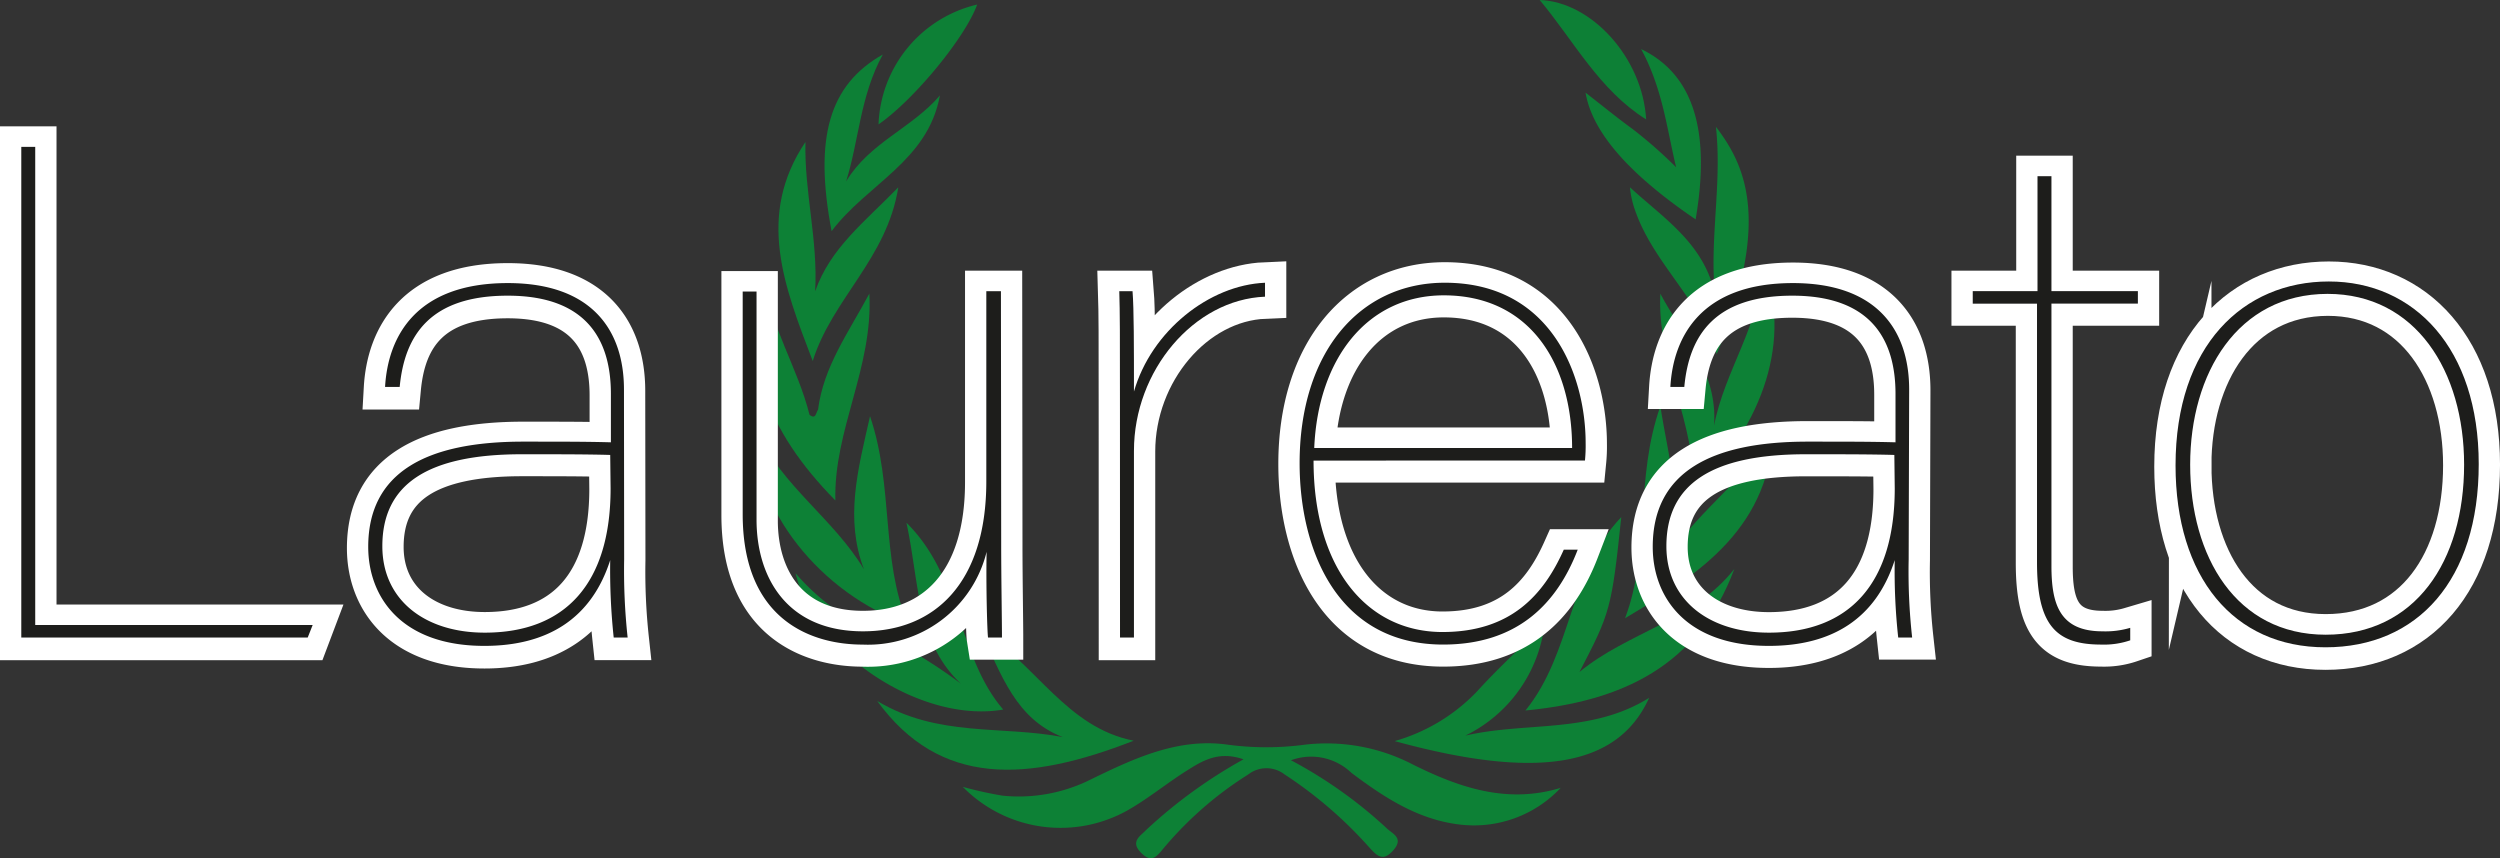 <svg id="Middel_2" data-name="Middel 2" xmlns="http://www.w3.org/2000/svg" width="176.143" height="60.473" viewBox="0 0 176.143 60.473">
  <rect x="0" y="0" width="176.143" height="60.473" fill="#333333" stroke="none"/>
  <g id="Laag_1" data-name="Laag 1" transform="translate(1.5)">
    <path id="Path_1" data-name="Path 1" d="M121.887,77.986a31.891,31.891,0,0,1,6.725,4.774c.4.4,1.248.682.5,1.548s-1.159.416-1.712-.184a29.73,29.73,0,0,0-5.968-5.142,2.087,2.087,0,0,0-2.551,0,25.385,25.385,0,0,0-5.968,5.2c-.512.627-.866,1.071-1.616.293s0-1.166.375-1.569a34.714,34.714,0,0,1,6.868-4.986c-1.76-.614-2.9.109-4,.8-1.289.812-2.483,1.78-3.778,2.564a9.656,9.656,0,0,1-12-1.425,27.277,27.277,0,0,0,2.8.621,11.321,11.321,0,0,0,6.227-1.146c3.042-1.48,6.138-2.939,9.63-2.448a20.352,20.352,0,0,0,5.456,0,13.2,13.2,0,0,1,7.6,1.4c3.287,1.637,6.656,2.789,10.414,1.644a8.375,8.375,0,0,1-7.113,2.585c-2.926-.341-5.313-1.9-7.632-3.642A4.094,4.094,0,0,0,121.887,77.986Z" transform="translate(-32.427 -24.42)" fill="#0d8136"/>
    <path id="Path_2" data-name="Path 2" d="M163.642,53.42c-.682,6.493-.784,6.752-2.946,10.912,3.41-2.817,8.014-3.581,10.912-7.257-2.571,6.875-7.945,9.323-14.718,9.971C160.184,63,159.952,57.267,163.642,53.42Z" transform="translate(-50.911 -16.987)" fill="#0d8136"/>
    <path id="Path_3" data-name="Path 3" d="M93.166,65.369C89.974,62.389,90.22,58.215,89.3,54c3.881,3.819,3.615,9.439,6.82,13.163-5.7,1-13.3-3.935-14.629-9.6a15.83,15.83,0,0,0,5.736,4.208,33.87,33.87,0,0,1,5.94,3.594Z" transform="translate(-26.936 -17.171)" fill="#0d8136"/>
    <path id="Path_4" data-name="Path 4" d="M167.18,56.9c1.787-4.679.682-9.841,2.489-14.936.573,3.751,1.644,7,.682,10.517,2.094-3.41,5.722-5.456,7.3-9.289C177.54,50.5,172.472,53.759,167.18,56.9Z" transform="translate(-54.184 -13.343)" fill="#0d8136"/>
    <path id="Path_5" data-name="Path 5" d="M85.429,43c1.685,4.965.737,10.032,2.674,14.657-6.138-2.121-10.994-8.232-10.708-13.64C79.3,48,82.851,50.209,85,53.783,83.642,50.188,84.569,46.792,85.429,43Z" transform="translate(-25.629 -13.673)" fill="#0d8136"/>
    <path id="Path_6" data-name="Path 6" d="M107.993,72.841c-7.5,2.933-13.64,3.28-18.073-2.8,4.283,2.571,8.778,1.719,13.067,2.544-3.274-1.275-4.317-4.317-5.831-7.639C101.146,67.5,103.267,71.907,107.993,72.841Z" transform="translate(-29.616 -20.653)" fill="#0d8136"/>
    <path id="Path_7" data-name="Path 7" d="M148.352,72.327c4.256-1,8.866-.109,12.958-2.667-2.2,4.87-7.83,5.818-17.93,3.049a12.9,12.9,0,0,0,5.79-3.485c1.46-1.61,3.062-3.076,4.774-4.774A10.054,10.054,0,0,1,148.352,72.327Z" transform="translate(-46.616 -20.494)" fill="#0d8136"/>
    <path id="Path_8" data-name="Path 8" d="M178.052,27.32c2.046,5.163.15,11.206-4.9,16.15.218-4.965-2.585-9.214-2.332-14.09,1.562,2.953,4.058,5.456,3.785,9.3C175.351,34.761,177.909,31.521,178.052,27.32Z" transform="translate(-55.337 -8.687)" fill="#0d8136"/>
    <path id="Path_9" data-name="Path 9" d="M81.738,37.888c.382-3.028,2.121-5.395,3.615-8.184.273,5.224-2.523,9.616-2.394,14.575C78.1,39.34,76.261,34.4,77.85,28.36c.532,3.683,2.462,6.575,3.287,9.882C81.6,38.611,81.581,38.079,81.738,37.888Z" transform="translate(-25.601 -9.018)" fill="#0d8136"/>
    <path id="Path_10" data-name="Path 10" d="M173.8,29.117c-1.255-3.887-4.392-6.356-5.708-10a6.86,6.86,0,0,1-.409-1.753c2.387,2.2,5.231,3.956,6,7.577-.409-3.915.5-7.768.061-11.833C175.987,16.009,177.528,19.971,173.8,29.117Z" transform="translate(-54.343 -4.169)" fill="#0d8136"/>
    <path id="Path_11" data-name="Path 11" d="M82.134,30.1c-2-5.238-4-10.23-.512-15.434-.089,3.506.893,6.929.682,10.524,1.084-3.076,3.506-4.9,5.859-7.325C87.365,22.888,83.511,25.712,82.134,30.1Z" transform="translate(-26.372 -4.665)" fill="#0d8136"/>
    <path id="Path_12" data-name="Path 12" d="M167.015,5.07c3.717,1.787,4.9,5.8,3.84,12-4.685-3.185-7.284-6.138-7.755-8.928,1.139.88,2.21,1.76,3.328,2.571a31.917,31.917,0,0,1,3.055,2.687C168.822,10.669,168.536,7.873,167.015,5.07Z" transform="translate(-52.886 -1.612)" fill="#0d8136"/>
    <path id="Path_13" data-name="Path 13" d="M84.978,18.077c-1.241-6.534-.2-10.3,3.608-12.447-1.6,2.919-1.671,6.022-2.585,8.941,1.637-2.728,4.645-3.758,6.609-6.056C91.757,13.153,87.481,14.749,84.978,18.077Z" transform="translate(-27.886 -1.79)" fill="#0d8036"/>
    <path id="Path_14" data-name="Path 14" d="M165.862,8.416c-3.315-2.08-5.1-5.545-7.5-8.416C162.022.123,165.617,4.092,165.862,8.416Z" transform="translate(-51.379)" fill="#0d8036"/>
    <path id="Path_15" data-name="Path 15" d="M90.06,8.913A9.012,9.012,0,0,1,97.01.47C96.157,2.816,92.543,7.195,90.06,8.913Z" transform="translate(-29.661 -0.149)" fill="#0d8036"/>
    <path id="Path_16" data-name="Path 16" d="M1.5,15.25h.982V48.942H22.029l-.348.921H1.5Z" transform="translate(-1.5 -4.849)" fill="#1d1d1b" stroke="#fff" stroke-miterlimit="10" stroke-width="3"/>
    <path id="Path_17" data-name="Path 17" d="M55.373,48.817a43.964,43.964,0,0,0,.246,5.538h-.982A45.012,45.012,0,0,1,54.39,48.9c-1.323,4.092-4.419,6.043-8.866,6.043-5.893,0-8.184-3.485-8.184-6.977,0-5.252,4.092-7.414,10.912-7.414,2.8,0,4.419,0,6.186.048v-3.41c0-3.533-1.473-6.922-7.27-6.922-5.4,0-7.263,2.728-7.611,6.431h-1.03c.2-3.533,2.162-7.318,8.648-7.318,5.845,0,8.184,3.246,8.184,7.5Zm-.982-7.366c-1.671-.055-3.683-.055-6.234-.055-6.629,0-9.821,2.107-9.821,6.479,0,3.785,2.994,6.09,7.216,6.09,5.695,0,8.866-3.485,8.866-10.162Z" transform="translate(-12.897 -9.342)" fill="#1d1d1b" stroke="#fff" stroke-miterlimit="10" stroke-width="3"/>
    <path id="Path_18" data-name="Path 18" d="M94.237,47.886c0,2.408.055,5.6.055,6.684h-.982c-.055-.348-.15-3.635-.1-6.043a8.611,8.611,0,0,1-8.743,6.534c-3.41,0-8.443-1.575-8.443-9.187V30.187H77V46.269c0,4.024,2.114,7.857,7.5,7.857,5.054,0,8.689-3.41,8.689-10.558V30.16h1.03Z" transform="translate(-25.196 -9.59)" fill="#1d1d1b" stroke="#fff" stroke-miterlimit="10" stroke-width="3"/>
    <path id="Path_19" data-name="Path 19" d="M114.978,38.231c0-5.354,0-6.82-.048-8.348h.934c.1,1.228.1,4.024.1,7.073,1.228-4.276,5.306-7.5,9.234-7.666v.982c-5.013.2-9.234,5.211-9.234,10.858v13.2h-.982Z" transform="translate(-37.569 -9.314)" fill="#1d1d1b" stroke="#fff" stroke-miterlimit="10" stroke-width="3"/>
    <path id="Path_20" data-name="Path 20" d="M134.542,41.819c0,7.611,3.778,12.079,9.084,12.079,4.808,0,7.12-2.605,8.546-5.8h.982c-1.473,3.833-4.276,6.684-9.48,6.684-7.5,0-10.114-6.731-10.114-12.774,0-7.809,4.222-12.72,10.23-12.72,7.564,0,9.923,6.629,9.923,11.3a10.613,10.613,0,0,1-.048,1.228Zm18.217-.887c0-5.893-2.946-10.755-9.037-10.755-5.4,0-8.866,4.467-9.132,10.755Z" transform="translate(-43.493 -9.314)" fill="#1d1d1b" stroke="#fff" stroke-miterlimit="10" stroke-width="3"/>
    <path id="Path_21" data-name="Path 21" d="M188.072,48.8a42.55,42.55,0,0,0,.246,5.5h-.982a43.546,43.546,0,0,1-.246-5.456c-1.33,4.092-4.419,6.043-8.866,6.043-5.893,0-8.184-3.485-8.184-6.977,0-5.252,4.092-7.414,10.912-7.414,2.8,0,4.419,0,6.193.048v-3.41c0-3.533-1.473-6.922-7.27-6.922-5.4,0-7.27,2.728-7.611,6.431h-.982c.2-3.533,2.162-7.318,8.641-7.318,5.845,0,8.184,3.246,8.184,7.5Zm-1.009-7.366c-1.671-.048-3.683-.048-6.24-.048-6.629,0-9.821,2.107-9.821,6.479,0,3.785,2.994,6.09,7.223,6.09,5.695,0,8.866-3.485,8.866-10.162Z" transform="translate(-55.093 -9.326)" fill="#1d1d1b" stroke="#fff" stroke-miterlimit="10" stroke-width="3"/>
    <path id="Path_22" data-name="Path 22" d="M203.1,26.382h4.563v-8.1h.982v8.1h6.09v.88h-6.09V45.731c0,2.653.546,4.617,3.587,4.617A6.138,6.138,0,0,0,214.2,50.1v.88a5.722,5.722,0,0,1-2.046.3c-3.24,0-4.522-1.425-4.522-5.8V27.262H203.1Z" transform="translate(-65.606 -5.813)" fill="#1d1d1b" stroke="#fff" stroke-miterlimit="10" stroke-width="3"/>
    <path id="Path_23" data-name="Path 23" d="M245.411,42.025c0,8.184-4.344,12.958-10.8,12.958S224.05,50.025,224.05,42.168c0-8.45,4.774-12.958,10.8-12.958S245.411,33.882,245.411,42.025Zm-20.331.048c0,6.479,3.24,11.983,9.548,11.983S244.4,48.9,244.4,42.073c0-6.581-3.41-12.031-9.623-12.031-6.356.014-9.7,5.606-9.7,12.044Z" transform="translate(-72.267 -9.288)" fill="#1d1d1b" stroke="#fff" stroke-miterlimit="10" stroke-width="3"/>
    <path id="Path_24" data-name="Path 24" d="M1.5,15.17h.982V48.862H22.029l-.348.88H1.5Z" transform="translate(-1.5 -4.824)" fill="#1d1d1b"/>
    <path id="Path_25" data-name="Path 25" d="M55.373,48.718a43.71,43.71,0,0,0,.246,5.5h-.982a44.78,44.78,0,0,1-.246-5.456c-1.323,4.126-4.419,6.043-8.866,6.043-5.893,0-8.184-3.485-8.184-6.977,0-5.252,4.092-7.414,10.912-7.414,2.8,0,4.419,0,6.186.048v-3.41c0-3.533-1.473-6.922-7.27-6.922-5.4,0-7.263,2.728-7.611,6.431h-1.03c.2-3.533,2.162-7.318,8.648-7.318,5.845,0,8.184,3.246,8.184,7.5Zm-.982-7.366c-1.671-.048-3.683-.048-6.234-.048-6.629,0-9.821,2.107-9.821,6.479,0,3.785,2.994,6.09,7.216,6.09,5.695,0,8.866-3.485,8.866-10.162Z" transform="translate(-12.897 -9.298)" fill="#1d1d1b"/>
    <path id="Path_26" data-name="Path 26" d="M94.237,47.806c0,2.408.055,5.6.055,6.677h-.982c-.055-.341-.15-3.628-.1-6.036a8.611,8.611,0,0,1-8.743,6.534c-3.41,0-8.443-1.575-8.443-9.187V30.107H77V46.189c0,4.024,2.114,7.857,7.5,7.857,5.054,0,8.689-3.41,8.689-10.558V30.08h1.03Z" transform="translate(-25.196 -9.565)" fill="#1d1d1b"/>
    <path id="Path_27" data-name="Path 27" d="M114.978,38.151c0-5.354,0-6.82-.048-8.348h.934c.1,1.228.1,4.024.1,7.073,1.228-4.276,5.306-7.5,9.234-7.666v.982c-5.013.2-9.234,5.211-9.234,10.858V54.206h-.982Z" transform="translate(-37.569 -9.288)" fill="#1d1d1b"/>
    <path id="Path_28" data-name="Path 28" d="M134.542,41.739c0,7.611,3.778,12.079,9.084,12.079,4.808,0,7.12-2.605,8.546-5.8h.982c-1.473,3.833-4.276,6.684-9.48,6.684-7.5,0-10.114-6.731-10.114-12.774,0-7.809,4.222-12.72,10.23-12.72,7.564,0,9.923,6.629,9.923,11.3a10.613,10.613,0,0,1-.048,1.228Zm18.217-.887c0-5.893-2.946-10.755-9.037-10.755-5.4,0-8.866,4.467-9.132,10.755Z" transform="translate(-43.493 -9.288)" fill="#1d1d1b"/>
    <path id="Path_29" data-name="Path 29" d="M188.072,48.718a42.285,42.285,0,0,0,.246,5.5h-.982a43.294,43.294,0,0,1-.246-5.456c-1.33,4.126-4.419,6.043-8.866,6.043-5.893,0-8.184-3.485-8.184-6.977,0-5.252,4.092-7.414,10.912-7.414,2.8,0,4.419,0,6.193.048v-3.41c0-3.533-1.473-6.922-7.27-6.922-5.4,0-7.27,2.728-7.611,6.431h-.982c.2-3.533,2.162-7.318,8.641-7.318,5.845,0,8.184,3.246,8.184,7.5Zm-1.009-7.366c-1.671-.048-3.683-.048-6.24-.048-6.629,0-9.821,2.107-9.821,6.479,0,3.785,2.994,6.09,7.223,6.09,5.695,0,8.866-3.485,8.866-10.162Z" transform="translate(-55.093 -9.298)" fill="#1d1d1b"/>
    <path id="Path_30" data-name="Path 30" d="M203.1,26.3h4.563V18.2h.982v8.1h6.09v.88h-6.09V45.651c0,2.653.546,4.617,3.587,4.617a6.138,6.138,0,0,0,1.964-.246v.88a5.722,5.722,0,0,1-2.046.3c-3.24,0-4.522-1.425-4.522-5.8V27.182H203.1Z" transform="translate(-65.606 -5.787)" fill="#1d1d1b"/>
    <path id="Path_31" data-name="Path 31" d="M245.411,41.943c0,8.184-4.317,12.911-10.8,12.911S224.05,49.9,224.05,42.038c0-8.45,4.774-12.958,10.8-12.958S245.411,33.8,245.411,41.943Zm-20.331.041c0,6.479,3.24,11.983,9.548,11.983s9.753-5.163,9.753-11.983c0-6.581-3.41-12.031-9.623-12.031C228.422,29.96,225.08,35.552,225.08,41.984Z" transform="translate(-72.267 -9.247)" fill="#1d1d1b"/>
  </g>
</svg>
